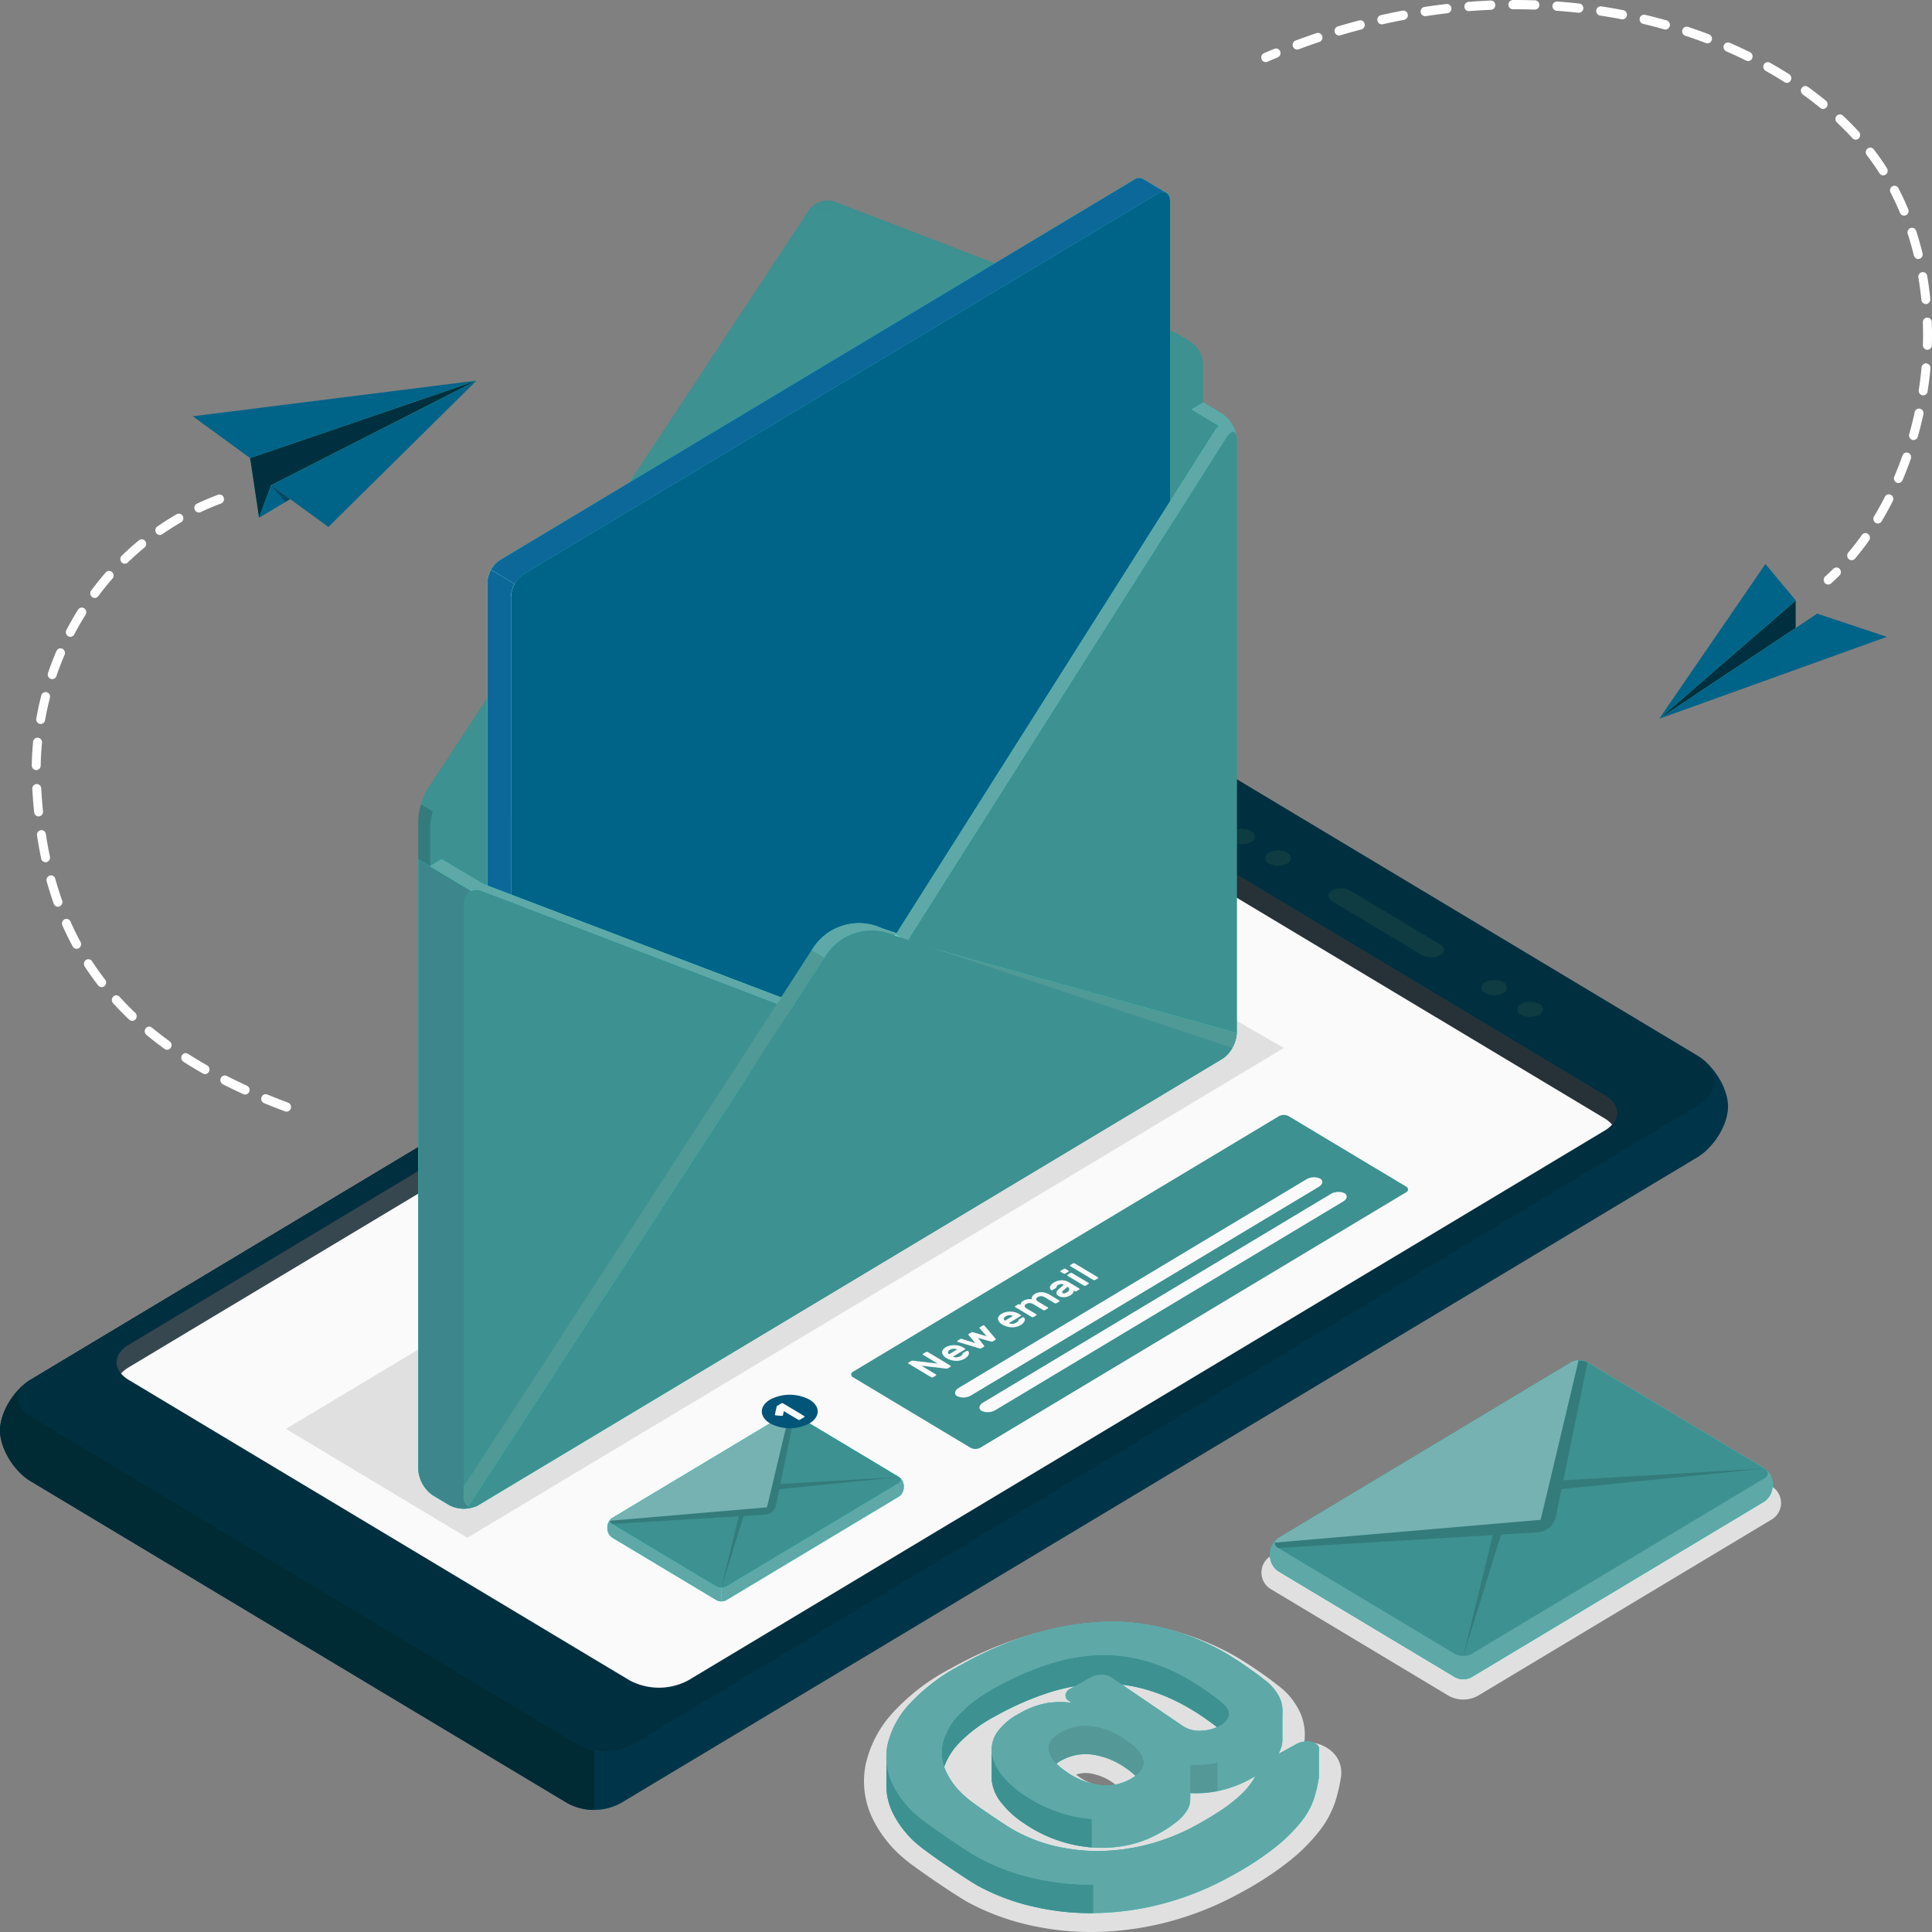 <svg id="Camada_1" data-name="Camada 1" xmlns="http://www.w3.org/2000/svg" viewBox="0 0 297 297">
  <rect x="0" y="0" width="297" height="297" fill="#808080" stroke="none"/>
  <defs>
    <style>
      .cls-1 {
        fill: #e0e0e0;
      }

      .cls-2 {
        fill: #003549;
      }

      .cls-3 {
        fill: #002b35;
      }

      .cls-4 {
        fill: #00303f;
      }

      .cls-5 {
        fill: #37474f;
      }

      .cls-6 {
        fill: #263238;
      }

      .cls-7 {
        fill: #fafafa;
      }

      .cls-8 {
        fill: #0f3c43;
      }

      .cls-9 {
        fill: #27debf;
      }

      .cls-10, .cls-21, .cls-22, .cls-25 {
        fill: #fff;
      }

      .cls-10 {
        opacity: 0.3;
      }

      .cls-11 {
        fill: #5ea8a8;
      }

      .cls-12, .cls-15, .cls-16, .cls-17, .cls-18 {
        fill: #3d9191;
      }

      .cls-13 {
        opacity: 0.15;
      }

      .cls-14 {
        fill: #005578;
      }

      .cls-15, .cls-28 {
        opacity: 0.2;
      }

      .cls-16, .cls-27 {
        opacity: 0.1;
      }

      .cls-17 {
        opacity: 0.35;
      }

      .cls-18 {
        opacity: 0.05;
      }

      .cls-19 {
        fill: #0d689a;
      }

      .cls-20 {
        fill: #006388;
      }

      .cls-21 {
        opacity: 0.7;
      }

      .cls-22 {
        opacity: 0.4;
      }

      .cls-23 {
        fill: #3d878c;
      }

      .cls-24 {
        fill: #4f9996;
      }

      .cls-26 {
        opacity: 0.25;
      }
    </style>
  </defs>
  <g>
    <path id="Shadow" class="cls-1" d="M226.947,263.258a4.5,4.5,0,0,1-2.3-.6l-27.176-16.3a2.975,2.975,0,0,1,0-5.227l45-27a4.683,4.683,0,0,1,4.594,0l27.175,16.3a2.973,2.973,0,0,1,0,5.227l-45,27A4.482,4.482,0,0,1,226.947,263.258Z" transform="translate(-2 -2)"/>
    <path id="Shadow-2" data-name="Shadow" class="cls-1" d="M169.829,299a42.349,42.349,0,0,1-10.18-1.2,36.6,36.6,0,0,1-8.988-3.448l-.067-.038c-.544-.318-1.248-.757-2.151-1.342q-1.274-.825-2.615-1.741T143.3,289.47c-.82-.582-1.45-1.051-1.917-1.428a18.9,18.9,0,0,1-5.227-6.44,13.152,13.152,0,0,1-1.1-8.251,17.219,17.219,0,0,1,4.13-7.988,32.237,32.237,0,0,1,9.059-6.916,58.356,58.356,0,0,1,12.7-5.3,45.768,45.768,0,0,1,11.521-1.7l.342,0a36.008,36.008,0,0,1,10,1.354,41.962,41.962,0,0,1,8.836,3.664q1.622.935,3.486,2.2c1.261.859,2.315,1.628,3.223,2.352a10.9,10.9,0,0,1,3.536,4.3,8.4,8.4,0,0,1,.613,4.546c.1-.006.2-.011.3-.014l.189,0a5.549,5.549,0,0,1,3.431,1.139,4.365,4.365,0,0,1,1.722,4.2,26.009,26.009,0,0,1-.838,3.643,15,15,0,0,1-2.5,4.666,27.855,27.855,0,0,1-4.554,4.556,49.752,49.752,0,0,1-7.421,4.849,48.528,48.528,0,0,1-11.549,4.622A47.158,47.158,0,0,1,170.064,299Zm-2.409-24.181q.185.139.417.3a8.1,8.1,0,0,0,3.58,1.451,5.527,5.527,0,0,0,.631.038,4.285,4.285,0,0,0,1.471-.251c-.113-.083-.237-.172-.373-.265a8.462,8.462,0,0,0-3.621-1.49,5,5,0,0,0-.627-.042A4.293,4.293,0,0,0,167.42,274.819Z" transform="translate(-2 -2)"/>
    <path class="cls-2" d="M6.72,229.709,88.9,279a8.564,8.564,0,0,0,8.575.168l165.451-99.261c2.606-1.563,4.72-5.061,4.72-7.811s-2.112-6.248-4.719-7.812l-81.876-49.117a10.115,10.115,0,0,0-9.439,0L6.72,214.087C4.113,215.65,2,219.148,2,221.9S4.113,228.146,6.72,229.709Z" transform="translate(-2 -2)"/>
    <path class="cls-3" d="M88.9,279,6.72,229.709C4.113,228.146,2,224.648,2,221.9s2.113-6.248,4.72-7.811L93.373,162.1V280.224A8.482,8.482,0,0,1,88.9,279Z" transform="translate(-2 -2)"/>
    <path class="cls-4" d="M90.855,270.217a8.924,8.924,0,0,0,8.323,0l163.77-98.244c3.521-2.112,3.521-5.568,0-7.681l-81.89-49.125a10.115,10.115,0,0,0-9.439,0L6.727,214.087c-2.6,1.557-2.6,4.105,0,5.662Z" transform="translate(-2 -2)"/>
    <path class="cls-5" d="M98.808,260.326a9.582,9.582,0,0,0,8.97,0L248.7,175.788c2.477-1.486,2.477-3.9,0-5.382L171.662,124.2a9.616,9.616,0,0,0-8.97,0L21.773,208.736c-2.467,1.48-2.467,3.9,0,5.382Z" transform="translate(-2 -2)"/>
    <path class="cls-6" d="M167.45,123.1a8.768,8.768,0,0,1,4.212,1.094L248.7,170.406c2.477,1.486,2.477,3.9,0,5.382l-15.27,9.16L167.45,141.171Z" transform="translate(-2 -2)"/>
    <path class="cls-7" d="M162.639,127.7a9.616,9.616,0,0,1,8.97,0l77.035,46.208a4.611,4.611,0,0,1,1.171.976,4.765,4.765,0,0,1-1.118.907L107.778,260.326a9.582,9.582,0,0,1-8.97,0L21.773,214.118a4.628,4.628,0,0,1-1.163-.966,4.568,4.568,0,0,1,1.11-.917Z" transform="translate(-2 -2)"/>
    <g>
      <path class="cls-8" d="M220.538,148.794l-13.652-8.19c-.815-.489-.856-1.257-.092-1.715a3.055,3.055,0,0,1,2.859.055l13.653,8.19c.814.489.855,1.256.091,1.715A3.058,3.058,0,0,1,220.538,148.794Z" transform="translate(-2 -2)"/>
      <g>
        <path class="cls-8" d="M197.094,134.751a.888.888,0,0,1,0-1.661,2.958,2.958,0,0,1,2.767,0,.888.888,0,0,1,0,1.66A2.955,2.955,0,0,1,197.094,134.751Z" transform="translate(-2 -2)"/>
        <path class="cls-8" d="M191.56,131.426a.888.888,0,0,1,0-1.66,2.958,2.958,0,0,1,2.767,0,.888.888,0,0,1,0,1.66A2.958,2.958,0,0,1,191.56,131.426Z" transform="translate(-2 -2)"/>
        <path class="cls-8" d="M235.836,157.988a.888.888,0,0,1,0-1.66,2.958,2.958,0,0,1,2.767,0,.888.888,0,0,1,0,1.66A2.952,2.952,0,0,1,235.836,157.988Z" transform="translate(-2 -2)"/>
        <path class="cls-8" d="M230.3,154.664a.888.888,0,0,1,0-1.66,2.958,2.958,0,0,1,2.767,0,.888.888,0,0,1,0,1.66A2.958,2.958,0,0,1,230.3,154.664Z" transform="translate(-2 -2)"/>
      </g>
    </g>
    <path class="cls-9" d="M95.367,236.714v.309a1.727,1.727,0,0,0,.747,1.345l16.03,9.617a1.6,1.6,0,0,0,1.495,0l26.545-15.925a1.727,1.727,0,0,0,.747-1.344v-.31a1.731,1.731,0,0,0-.747-1.345l-16.03-9.616a1.6,1.6,0,0,0-1.495,0L96.114,235.369A1.728,1.728,0,0,0,95.367,236.714Z" transform="translate(-2 -2)"/>
    <path class="cls-9" d="M95.367,236.714v.309a1.727,1.727,0,0,0,.747,1.345l16.03,9.617a1.6,1.6,0,0,0,1.495,0l26.545-15.925a1.727,1.727,0,0,0,.747-1.344v-.31a1.731,1.731,0,0,0-.747-1.345l-16.03-9.616a1.6,1.6,0,0,0-1.495,0L96.114,235.369A1.728,1.728,0,0,0,95.367,236.714Z" transform="translate(-2 -2)"/>
    <path class="cls-10" d="M140.184,229.061l-16.03-9.616a1.6,1.6,0,0,0-1.495,0l-9.767,5.859v22.867h0a1.483,1.483,0,0,0,.748-.186l26.545-15.925a1.727,1.727,0,0,0,.747-1.344v-.31A1.731,1.731,0,0,0,140.184,229.061Z" transform="translate(-2 -2)"/>
    <path class="cls-11" d="M140.184,229.061l-16.03-9.616a1.6,1.6,0,0,0-1.495,0l-9.767,5.859v22.867h0a1.483,1.483,0,0,0,.748-.186l26.545-15.925a1.727,1.727,0,0,0,.747-1.344v-.31A1.731,1.731,0,0,0,140.184,229.061Z" transform="translate(-2 -2)"/>
    <path class="cls-10" d="M112.892,225.3,96.114,235.369a1.731,1.731,0,0,0-.747,1.345v.309a1.727,1.727,0,0,0,.747,1.345l16.03,9.617a1.481,1.481,0,0,0,.747.186h0Z" transform="translate(-2 -2)"/>
    <path class="cls-11" d="M112.892,225.3,96.114,235.369a1.731,1.731,0,0,0-.747,1.345v.309a1.727,1.727,0,0,0,.747,1.345l16.03,9.617a1.481,1.481,0,0,0,.747.186h0Z" transform="translate(-2 -2)"/>
    <path class="cls-9" d="M109.578,244.343l-13.464-8.077a.48.48,0,0,1,0-.9l26.545-15.924a1.6,1.6,0,0,1,1.495,0l16.03,9.616a.48.48,0,0,1,0,.9l-4.4,2.642-1.541.924-20.6,12.358a1.6,1.6,0,0,1-1.495,0l-1.306-.783Z" transform="translate(-2 -2)"/>
    <path class="cls-12" d="M109.578,244.343l-13.464-8.077a.48.48,0,0,1,0-.9l26.545-15.924a1.6,1.6,0,0,1,1.495,0l16.03,9.616a.48.48,0,0,1,0,.9l-4.4,2.642-1.541.924-20.6,12.358a1.6,1.6,0,0,1-1.495,0l-1.306-.783Z" transform="translate(-2 -2)"/>
    <path class="cls-13" d="M121.8,230.925l18.384-1.864-18.222,1.072,2.192-10.688a1.493,1.493,0,0,0-.815-.178L119.9,233.715,95.81,235.779a.524.524,0,0,0,.3.487l19.455-1.174-2.677,10.976,3.424-11.021h0l3.323-.2a1.765,1.765,0,0,0,1.1-.476h0v0a1.887,1.887,0,0,0,.561-1Z" transform="translate(-2 -2)"/>
    <path class="cls-10" d="M101.558,235.287l18.343-1.572.657-2.731.363-1.521,2.421-10.2a1.461,1.461,0,0,0-.683.179l-13.273,7.962-13.272,7.962a.562.562,0,0,0-.3.41l3.68-.315Z" transform="translate(-2 -2)"/>
    <path class="cls-14" d="M120.371,217.164a6.483,6.483,0,0,1,6.071,0c1.676,1.006,1.676,2.636,0,3.642a6.483,6.483,0,0,1-6.071,0C118.694,219.8,118.694,218.17,120.371,217.164Z" transform="translate(-2 -2)"/>
    <path class="cls-7" d="M121.286,219.584a.216.216,0,0,1-.126-.045.09.09,0,0,1-.035-.088l.251-1.147c.007-.028.016-.061.029-.1a.191.191,0,0,1,.092-.1l.614-.368a.3.3,0,0,1,.272,0l3.251,1.95a.1.1,0,0,1,.055.082.094.094,0,0,1-.055.081l-.659.4a.289.289,0,0,1-.272,0l-2.2-1.319-.146.631a.115.115,0,0,1-.073.077.292.292,0,0,1-.144.023Z" transform="translate(-2 -2)"/>
    <path class="cls-12" d="M151.2,224.561,133.166,213.74a.477.477,0,0,1,0-.892l65.451-39.266a1.59,1.59,0,0,1,1.487,0L218.143,184.4a.477.477,0,0,1,0,.892l-65.454,39.266A1.59,1.59,0,0,1,151.2,224.561Z" transform="translate(-2 -2)"/>
    <g>
      <path class="cls-7" d="M147.736,212.334a.36.36,0,0,1-.19.055c-.063,0-.112,0-.144,0l-3.75-.439,2.219,1.331a.1.1,0,0,1,.059.087.1.1,0,0,1-.059.087l-.436.262a.29.29,0,0,1-.146.037.274.274,0,0,1-.145-.037l-3.481-2.088a.1.1,0,0,1-.06-.087.1.1,0,0,1,.06-.087l.377-.226a.358.358,0,0,1,.188-.055c.065,0,.114,0,.146,0l3.751.44-2.221-1.332a.094.094,0,0,1,0-.175l.437-.262a.283.283,0,0,1,.145-.035.287.287,0,0,1,.146.035l3.48,2.089a.1.1,0,0,1,.06.087.1.1,0,0,1-.06.087Z" transform="translate(-2 -2)"/>
      <path class="cls-7" d="M147.509,210.79a1.841,1.841,0,0,1-.477-.4.828.828,0,0,1-.2-.437.671.671,0,0,1,.108-.436,1.241,1.241,0,0,1,.433-.4,2.287,2.287,0,0,1,.657-.262,2.926,2.926,0,0,1,1.417.03,2.406,2.406,0,0,1,.62.259l.243.145a.1.1,0,0,1,.06.087.1.1,0,0,1-.06.088l-1.8,1.079a.8.8,0,0,0,.27.1,1.088,1.088,0,0,0,.3.013,1.332,1.332,0,0,0,.3-.061,1.349,1.349,0,0,0,.263-.12.985.985,0,0,0,.246-.189.373.373,0,0,0,.088-.16.322.322,0,0,1,.038-.093.259.259,0,0,1,.087-.072l.431-.258a.282.282,0,0,1,.148-.037.228.228,0,0,1,.142.037.31.31,0,0,1,.111.166.484.484,0,0,1,0,.28.99.99,0,0,1-.192.347,1.66,1.66,0,0,1-.45.367,2.3,2.3,0,0,1-.651.265,2.647,2.647,0,0,1-.717.071,2.86,2.86,0,0,1-.725-.118A2.912,2.912,0,0,1,147.509,210.79Zm.512-1.278a.721.721,0,0,0-.221.188.332.332,0,0,0-.067.182.286.286,0,0,0,.046.167.514.514,0,0,0,.117.132l1.218-.73a1.513,1.513,0,0,0-.209-.077.963.963,0,0,0-.259-.039,1.116,1.116,0,0,0-.3.035A1.221,1.221,0,0,0,148.021,209.512Z" transform="translate(-2 -2)"/>
      <path class="cls-7" d="M153.667,207.418l-1.054-1.215a.243.243,0,0,1-.041-.08c-.01-.029.011-.059.061-.089l.409-.245a.314.314,0,0,1,.292,0,.093.093,0,0,1,.031.026l1.672,1.978a.193.193,0,0,1,.043.084c.006.03-.015.06-.065.091l-.41.245a.239.239,0,0,1-.148.038,1.427,1.427,0,0,1-.143-.025l-1.96-.55.915,1.177a.355.355,0,0,1,.041.086c.009.028-.012.058-.062.088l-.41.246a.246.246,0,0,1-.15.039.751.751,0,0,1-.141-.026l-3.3-1a.171.171,0,0,1-.042-.019.1.1,0,0,1-.059-.088.1.1,0,0,1,.058-.087l.41-.246a.237.237,0,0,1,.148-.037.928.928,0,0,1,.133.025l2.025.633-1.023-1.234a.117.117,0,0,1-.035-.083.1.1,0,0,1,.055-.086l.41-.245a.275.275,0,0,1,.144-.035.467.467,0,0,1,.137.022Z" transform="translate(-2 -2)"/>
      <path class="cls-7" d="M156.1,205.634a1.816,1.816,0,0,1-.476-.4.838.838,0,0,1-.2-.437.678.678,0,0,1,.108-.436,1.246,1.246,0,0,1,.434-.4,2.276,2.276,0,0,1,.657-.262,2.926,2.926,0,0,1,1.417.03,2.421,2.421,0,0,1,.62.259l.243.145a.094.094,0,0,1,0,.175l-1.8,1.079a.773.773,0,0,0,.269.1,1.09,1.09,0,0,0,.3.013,1.267,1.267,0,0,0,.3-.061,1.331,1.331,0,0,0,.264-.12.976.976,0,0,0,.245-.189.377.377,0,0,0,.089-.16.217.217,0,0,1,.124-.164l.432-.259a.283.283,0,0,1,.147-.037.245.245,0,0,1,.144.037.324.324,0,0,1,.11.167.49.49,0,0,1,0,.279,1,1,0,0,1-.191.348,1.678,1.678,0,0,1-.45.366,2.3,2.3,0,0,1-.652.265,2.608,2.608,0,0,1-.717.071,2.86,2.86,0,0,1-.725-.118A2.949,2.949,0,0,1,156.1,205.634Zm.513-1.277a.683.683,0,0,0-.221.188.34.34,0,0,0-.068.182.285.285,0,0,0,.047.166.5.5,0,0,0,.117.133l1.218-.731a1.482,1.482,0,0,0-.21-.077.955.955,0,0,0-.258-.039,1.166,1.166,0,0,0-.3.035A1.19,1.19,0,0,0,156.616,204.357Z" transform="translate(-2 -2)"/>
      <path class="cls-7" d="M158.906,202.6a.471.471,0,0,1,.073-.332.858.858,0,0,1,.3-.279,1.875,1.875,0,0,1,.682-.257,2.222,2.222,0,0,1,.671,0,.453.453,0,0,1-.022-.219.674.674,0,0,1,.073-.219.858.858,0,0,1,.15-.2,1.151,1.151,0,0,1,.214-.163,1.919,1.919,0,0,1,.614-.246,2.114,2.114,0,0,1,1.185.1,3.367,3.367,0,0,1,.534.257l1.449.87a.1.1,0,0,1,.06.088.1.1,0,0,1-.06.087l-.409.246a.32.32,0,0,1-.291,0l-1.422-.854a1.333,1.333,0,0,0-.653-.223,1.011,1.011,0,0,0-.539.149.4.4,0,0,0-.228.306q-.013.175.325.392l1.45.869a.1.1,0,0,1,.059.088.1.1,0,0,1-.059.087l-.41.246a.31.31,0,0,1-.29,0l-1.423-.853a1.343,1.343,0,0,0-.652-.224,1.011,1.011,0,0,0-.539.149.4.4,0,0,0-.229.315c0,.122.111.255.353.4l1.423.854a.094.094,0,0,1,0,.175l-.41.245a.274.274,0,0,1-.145.036.277.277,0,0,1-.146-.036l-2.51-1.506a.094.094,0,0,1,0-.175l.409-.246a.322.322,0,0,1,.292,0Z" transform="translate(-2 -2)"/>
      <path class="cls-7" d="M163.577,200.3a.531.531,0,0,1-.142-.2.471.471,0,0,1-.022-.278.764.764,0,0,1,.164-.322,1.525,1.525,0,0,1,.41-.333,2.51,2.51,0,0,1,.567-.254,2.353,2.353,0,0,1,.594-.1,2.081,2.081,0,0,1,.6.065,2.128,2.128,0,0,1,.572.24l1.586.95a.106.106,0,0,1,.058.088.1.1,0,0,1-.058.087l-.41.246a.28.28,0,0,1-.146.036.265.265,0,0,1-.145-.037l-.178-.106a.486.486,0,0,1-.059.356,1.132,1.132,0,0,1-.431.391,2.149,2.149,0,0,1-.478.212,1.918,1.918,0,0,1-.482.079,1.786,1.786,0,0,1-.458-.045,1.425,1.425,0,0,1-.4-.162c-.248-.149-.353-.318-.318-.508a1.113,1.113,0,0,1,.421-.594l.727-.618a.693.693,0,0,0-.458-.1,1.172,1.172,0,0,0-.452.162.461.461,0,0,0-.173.149.353.353,0,0,0-.043.148.177.177,0,0,1-.03.089.227.227,0,0,1-.072.063l-.5.3a.25.25,0,0,1-.123.036A.149.149,0,0,1,163.577,200.3Zm2.42.373a1.029,1.029,0,0,0,.275-.227.434.434,0,0,0,.1-.226.314.314,0,0,0-.048-.2.509.509,0,0,0-.173-.161l-.054-.033-.6.517a.588.588,0,0,0-.208.258c-.016.067.017.126.1.176a.383.383,0,0,0,.283.031A1.137,1.137,0,0,0,166,200.669Z" transform="translate(-2 -2)"/>
      <path class="cls-7" d="M165.523,197.074a.271.271,0,0,1,.145-.036.28.28,0,0,1,.146.036l.419.252a.1.1,0,0,1,.06.087.1.1,0,0,1-.059.087l-.463.278a.314.314,0,0,1-.292,0l-.42-.252a.1.1,0,0,1-.059-.087.1.1,0,0,1,.059-.087Zm3.8,2.136a.106.106,0,0,1,.06.088.1.1,0,0,1-.06.087l-.409.245a.289.289,0,0,1-.145.037.275.275,0,0,1-.146-.037l-2.511-1.5a.1.1,0,0,1-.059-.088.1.1,0,0,1,.058-.087l.41-.246a.31.31,0,0,1,.292,0Z" transform="translate(-2 -2)"/>
      <path class="cls-7" d="M170.765,198.344a.1.1,0,0,1,.06.088.1.1,0,0,1-.06.087l-.409.245a.276.276,0,0,1-.145.036.266.266,0,0,1-.146-.036l-3.535-2.12a.094.094,0,0,1,0-.175l.41-.245a.271.271,0,0,1,.145-.036.277.277,0,0,1,.146.036Z" transform="translate(-2 -2)"/>
    </g>
    <path class="cls-7" d="M149.39,215.35l53.4-32.036a2.323,2.323,0,0,1,2.148-.138c.53.317.426.894-.231,1.288L151.3,216.5a2.317,2.317,0,0,1-2.145.137C148.629,216.322,148.733,215.744,149.39,215.35Z" transform="translate(-2 -2)"/>
    <path class="cls-7" d="M153.14,217.6l53.4-32.035a2.327,2.327,0,0,1,2.148-.139c.529.318.426.895-.231,1.289l-53.408,32.04a2.314,2.314,0,0,1-2.145.136C152.378,218.571,152.483,217.993,153.14,217.6Z" transform="translate(-2 -2)"/>
    <polygon id="Shadow-3" data-name="Shadow" class="cls-1" points="71.848 236.393 43.957 219.66 168.901 144.706 197.362 161.097 71.848 236.393"/>
    <g id="Back">
      <g>
        <path class="cls-12" d="M66.3,134.075l118.83-71.286,4.755,2.852a5.2,5.2,0,0,1,2.235,4.023v91.082a5.2,5.2,0,0,1-2.235,4.023L75.53,233.373a4.791,4.791,0,0,1-4.471,0l-2.519-1.511a5.2,5.2,0,0,1-2.235-4.023Z" transform="translate(-2 -2)"/>
        <path class="cls-15" d="M66.3,134.075l118.83-71.286,4.755,2.852a5.2,5.2,0,0,1,2.235,4.023v91.082a5.2,5.2,0,0,1-2.235,4.023L75.53,233.373a4.791,4.791,0,0,1-4.471,0l-2.519-1.511a5.2,5.2,0,0,1-2.235-4.023Z" transform="translate(-2 -2)"/>
        <path class="cls-12" d="M184.478,54.782l.486-.275-1.846-1.115v0a3.16,3.16,0,0,0-.491-.244l-52.3-20.135a3.524,3.524,0,0,0-4.017,1.327l-58.5,88.768a10.808,10.808,0,0,0-1.51,5.068v5.9l1.813,1.094L185.134,62.789v-5.9A4.091,4.091,0,0,0,184.478,54.782Z" transform="translate(-2 -2)"/>
        <path class="cls-16" d="M128.737,34.772a3.008,3.008,0,0,0-.606.666L69.625,124.2a9.684,9.684,0,0,0-1.087,2.537l-1.817-1.093a12.629,12.629,0,0,1,.472-1.342c.009-.018.009-.028.018-.037.08-.185.16-.361.249-.537.018-.027.027-.055.045-.083a4.875,4.875,0,0,1,.312-.537l58.5-88.765a2.878,2.878,0,0,1,.294-.37c.1-.1.2-.2.312-.3Z" transform="translate(-2 -2)"/>
        <path class="cls-17" d="M184.943,54.5a2.766,2.766,0,0,0-.5-.249L132.14,34.1a3.483,3.483,0,0,0-3.4.667l-1.818-1.092a3.52,3.52,0,0,1,3.412-.667l52.3,20.134a2.729,2.729,0,0,1,.49.25Z" transform="translate(-2 -2)"/>
        <g>
          <path class="cls-12" d="M67.5,123.645a6.189,6.189,0,0,1,.312-.535C67.707,123.273,67.6,123.453,67.5,123.645Z" transform="translate(-2 -2)"/>
          <path class="cls-12" d="M126.608,33.976a3.816,3.816,0,0,1,.314-.3A3.14,3.14,0,0,0,126.608,33.976Z" transform="translate(-2 -2)"/>
          <path class="cls-12" d="M66.718,125.65a11.935,11.935,0,0,1,.475-1.347A11.866,11.866,0,0,0,66.718,125.65Z" transform="translate(-2 -2)"/>
          <path class="cls-12" d="M67.208,124.265c.08-.186.165-.362.251-.532C67.373,123.9,67.288,124.079,67.208,124.265Z" transform="translate(-2 -2)"/>
          <path class="cls-15" d="M67.193,124.3l.015-.038Z" transform="translate(-2 -2)"/>
          <polygon class="cls-15" points="64.718 123.65 64.718 123.65 64.718 123.65 64.718 123.65"/>
          <polygon class="cls-15" points="124.922 31.68 124.922 31.68 124.922 31.68 124.922 31.68"/>
          <path class="cls-15" d="M67.459,123.733c.015-.028.028-.06.043-.088C67.487,123.673,67.474,123.705,67.459,123.733Z" transform="translate(-2 -2)"/>
          <path class="cls-15" d="M126.314,34.342a3.059,3.059,0,0,1,.294-.366A2.677,2.677,0,0,0,126.314,34.342Z" transform="translate(-2 -2)"/>
        </g>
        <path class="cls-12" d="M128.127,35.436l-58.5,88.769a10.8,10.8,0,0,0-1.51,5.068v5.9L186.948,63.877v-5.89a4.28,4.28,0,0,0-2.506-3.742l-52.3-20.136A3.526,3.526,0,0,0,128.127,35.436Z" transform="translate(-2 -2)"/>
        <path class="cls-18" d="M186.947,57.987a4.077,4.077,0,0,0-.635-2.075L68.538,126.74l-.011.019a9.617,9.617,0,0,0-.41,2.514v5.9L186.948,63.877Z" transform="translate(-2 -2)"/>
      </g>
    </g>
    <path class="cls-9" d="M181.871,32.966a1.435,1.435,0,0,0-.557-1.293c-.35-.214-3.278-1.966-3.627-2.175a1.313,1.313,0,0,0-1.363.14L78.855,88.107a4.469,4.469,0,0,0-1.929,3.472V212.866a1.427,1.427,0,0,0,.564,1.3l3.62,2.172a1.313,1.313,0,0,0,1.364-.141l97.468-58.469a4.464,4.464,0,0,0,1.929-3.471Z" transform="translate(-2 -2)"/>
    <path class="cls-19" d="M181.871,32.966a1.435,1.435,0,0,0-.557-1.293c-.35-.214-3.278-1.966-3.627-2.175a1.313,1.313,0,0,0-1.363.14L78.855,88.107a4.469,4.469,0,0,0-1.929,3.472V212.866a1.427,1.427,0,0,0,.564,1.3l3.62,2.172a1.313,1.313,0,0,0,1.364-.141l97.468-58.469a4.464,4.464,0,0,0,1.929-3.471Z" transform="translate(-2 -2)"/>
    <path class="cls-9" d="M82.475,216.194l97.468-58.469a4.464,4.464,0,0,0,1.929-3.471V32.966c0-1.278-.863-1.8-1.928-1.157L82.474,90.278a4.467,4.467,0,0,0-1.929,3.472V215.037C80.546,216.315,81.409,216.833,82.475,216.194Z" transform="translate(-2 -2)"/>
    <path class="cls-20" d="M82.475,216.194l97.468-58.469a4.464,4.464,0,0,0,1.929-3.471V32.966c0-1.278-.863-1.8-1.928-1.157L82.474,90.278a4.467,4.467,0,0,0-1.929,3.472V215.037C80.546,216.315,81.409,216.833,82.475,216.194Z" transform="translate(-2 -2)"/>
    <path class="cls-9" d="M80.542,215.036A1.544,1.544,0,0,0,81,216.258c-.651-.38-3.181-1.907-3.5-2.092a1.417,1.417,0,0,1-.57-1.3V91.576A4.137,4.137,0,0,1,77.5,89.6l3.617,2.166a4.174,4.174,0,0,0-.57,1.981Z" transform="translate(-2 -2)"/>
    <path class="cls-21" d="M80.542,215.036A1.544,1.544,0,0,0,81,216.258c-.651-.38-3.181-1.907-3.5-2.092a1.417,1.417,0,0,1-.57-1.3V91.576A4.137,4.137,0,0,1,77.5,89.6l3.617,2.166a4.174,4.174,0,0,0-.57,1.981Z" transform="translate(-2 -2)"/>
    <path class="cls-19" d="M80.542,215.036A1.544,1.544,0,0,0,81,216.258c-.651-.38-3.181-1.907-3.5-2.092a1.417,1.417,0,0,1-.57-1.3V91.576A4.137,4.137,0,0,1,77.5,89.6l3.617,2.166a4.174,4.174,0,0,0-.57,1.981Z" transform="translate(-2 -2)"/>
    <path class="cls-9" d="M189.109,161.96a1.15,1.15,0,0,1-.124.185L139.466,145.83a8.36,8.36,0,0,0-10.7,3.422L75.828,231.007l-1.958,1.175-.018.009a1.549,1.549,0,0,1-1.515.176L126.781,148.1a8.384,8.384,0,0,1,10.71-3.432Z" transform="translate(-2 -2)"/>
    <path class="cls-22" d="M123.89,157.277l.125-.111L75.826,231.01l-1.96,1.176-.018.009a1.564,1.564,0,0,1-1.514.176l49.649-76.279Z" transform="translate(-2 -2)"/>
    <path class="cls-11" d="M189.113,161.963a1.159,1.159,0,0,1-.125.185l-49.525-16.322a8.359,8.359,0,0,0-10.7,3.426l-1.96-1.185a8.378,8.378,0,0,1,10.691-3.407Z" transform="translate(-2 -2)"/>
    <path class="cls-9" d="M192.083,69.082h-.009c-.107-.666-.446-.851-.882-.537a2.606,2.606,0,0,0-.57.611l-.25.361L141.506,146.71l-7.3,10.562a4.082,4.082,0,0,1-4.018,1.565l-6.3-1.556L75.811,138.889a2.358,2.358,0,0,0-.98-.037,1.753,1.753,0,0,0-.365.12l1.812-1.088,46.1,17.554,6.07,2.251a4.061,4.061,0,0,0,4.018-1.565l7.3-10.553,49.106-77.553a2,2,0,0,1,.553-.528l-4.25-2.546,1.782-1.064,2.94,1.759A5.313,5.313,0,0,1,192.083,69.082Z" transform="translate(-2 -2)"/>
    <path class="cls-22" d="M141.5,146.706l-7.3,10.562a4.082,4.082,0,0,1-4.018,1.565l-6.3-1.556.125-.111.3-.5,4.124,1.019a4.059,4.059,0,0,0,4.018-1.565l7.226-10.442Z" transform="translate(-2 -2)"/>
    <path class="cls-11" d="M189.888,65.635l-2.94-1.759-1.782,1.064,4.25,2.546.01.008-.007,0a1.983,1.983,0,0,0-.553.528l-49.109,77.549-.071.1v.009l1.817,1.028,48.866-77.193.249-.361a2.628,2.628,0,0,1,.571-.611c.436-.314.775-.129.882.537h.008A5.308,5.308,0,0,0,189.888,65.635Z" transform="translate(-2 -2)"/>
    <path class="cls-9" d="M76.788,140.367,66.3,134.075v93.764a5.2,5.2,0,0,0,2.235,4.023l2.519,1.511a4.791,4.791,0,0,0,4.471,0l1.258-.755Z" transform="translate(-2 -2)"/>
    <path class="cls-23" d="M76.788,140.367,66.3,134.075v93.764a5.2,5.2,0,0,0,2.235,4.023l2.519,1.511a4.791,4.791,0,0,0,4.471,0l1.258-.755Z" transform="translate(-2 -2)"/>
    <path class="cls-12" d="M192.127,69.665v91.08a4.866,4.866,0,0,1-.7,2.351,5.013,5.013,0,0,1-1.309,1.527l-.089.047a1.525,1.525,0,0,1-.143.1L75.535,233.366l-.018.009a1.541,1.541,0,0,1-1.523.185,1.414,1.414,0,0,1-.668-1.111,3.019,3.019,0,0,1-.027-.416V140.944a1.963,1.963,0,0,1,2.512-2.055l48.082,18.392,6.3,1.556a4.082,4.082,0,0,0,4.018-1.565l7.3-10.562,48.866-77.193.25-.361C191.45,67.962,192.127,68.184,192.127,69.665Z" transform="translate(-2 -2)"/>
    <path class="cls-9" d="M189.89,164.772a1.38,1.38,0,0,0,.146-.1l.086-.054a5.3,5.3,0,0,0,2-3.832l-50.614-14.077,33.9,26.751Z" transform="translate(-2 -2)"/>
    <path class="cls-24" d="M189.89,164.772a1.38,1.38,0,0,0,.146-.1l.086-.054a5.3,5.3,0,0,0,2-3.832l-50.614-14.077,33.9,26.751Z" transform="translate(-2 -2)"/>
    <path class="cls-9" d="M73.3,232.029a1.622,1.622,0,0,0,.7,1.528,1.541,1.541,0,0,0,1.523-.178l.017-.009,39.372-23.618,8.991-52.473L73.3,230.515Z" transform="translate(-2 -2)"/>
    <path class="cls-24" d="M128.745,149.242,73.991,233.556a1.622,1.622,0,0,1-.695-1.527l0-1.514,53.486-82.421c0-.009.009-.018.018-.027Z" transform="translate(-2 -2)"/>
    <path class="cls-12" d="M191.43,163.1a4.91,4.91,0,0,1-1.308,1.519l-.086.054-114.5,68.7-.017.009a1.541,1.541,0,0,1-1.523.178l54.76-84.329A8.432,8.432,0,0,1,139.52,145.8Z" transform="translate(-2 -2)"/>
    <path class="cls-13" d="M66.721,125.647l1.817,1.093a9.568,9.568,0,0,0-.418,2.536v5.888L66.3,134.071v-5.9A9.575,9.575,0,0,1,66.721,125.647Z" transform="translate(-2 -2)"/>
    <polygon class="cls-9" points="74.278 135.884 72.466 136.972 70.631 135.871 66.114 133.168 67.869 132.085 74.278 135.884"/>
    <path class="cls-11" d="M76.359,137.919l-6.49-3.834-1.755,1.083,4.517,2.7,1.835,1.1.019-.011a1.745,1.745,0,0,1,.343-.113,2.358,2.358,0,0,1,.98.037l3.654,1.4,41.972,16.055.656-1.012Z" transform="translate(-2 -2)"/>
    <polygon class="cls-20" points="255.061 110.497 279.352 94.333 290.053 97.902 255.061 110.497"/>
    <polygon class="cls-20" points="255.061 110.497 276.056 92.304 271.39 86.707 255.061 110.497"/>
    <polygon class="cls-9" points="276.056 92.304 276.056 96.526 255.061 110.497 276.056 92.304"/>
    <polygon class="cls-4" points="276.056 92.304 276.056 96.526 255.061 110.497 276.056 92.304"/>
    <g>
      <path class="cls-25" d="M283.037,91.861a.674.674,0,0,1-.519-.246.734.734,0,0,1,.07-1.007q.635-.572,1.245-1.176a.668.668,0,0,1,.971.024.733.733,0,0,1-.022,1.008q-.636.63-1.295,1.224A.673.673,0,0,1,283.037,91.861Z" transform="translate(-2 -2)"/>
      <path class="cls-25" d="M286.651,88.12a.675.675,0,0,1-.453-.177.733.733,0,0,1-.063-1.007c.719-.852,1.42-1.758,2.085-2.694a.67.67,0,0,1,.96-.15.733.733,0,0,1,.145,1c-.688.967-1.414,1.905-2.158,2.787A.673.673,0,0,1,286.651,88.12Zm4.025-5.649a.666.666,0,0,1-.364-.109.73.73,0,0,1-.218-.983c.58-.963,1.139-1.974,1.663-3.005a.674.674,0,0,1,.928-.3.728.728,0,0,1,.287.964c-.54,1.062-1.116,2.1-1.714,3.095A.679.679,0,0,1,290.676,82.471Zm3.161-6.217a.67.67,0,0,1-.277-.061.726.726,0,0,1-.35-.941c.446-1.048.865-2.131,1.248-3.221a.68.68,0,0,1,.88-.425.721.721,0,0,1,.41.914c-.393,1.119-.824,2.232-1.282,3.309A.688.688,0,0,1,293.837,76.254Zm2.322-6.609a.646.646,0,0,1-.193-.029.717.717,0,0,1-.466-.885c.311-1.1.592-2.235.837-3.364a.685.685,0,0,1,.821-.539.714.714,0,0,1,.519.852c-.251,1.159-.54,2.32-.859,3.452A.692.692,0,0,1,296.159,69.645Zm1.488-6.864a.668.668,0,0,1-.109-.009.711.711,0,0,1-.57-.817c.175-1.137.317-2.3.423-3.448a.691.691,0,0,1,.749-.642.706.706,0,0,1,.618.778c-.109,1.181-.255,2.371-.434,3.536A.7.7,0,0,1,297.647,62.781Zm.642-7.006h-.022a.7.7,0,0,1-.665-.736q.026-.823.025-1.648,0-.914-.031-1.825a.7.7,0,0,1,.662-.737.678.678,0,0,1,.71.687q.033.938.032,1.875,0,.846-.025,1.693A.7.7,0,0,1,298.289,55.775Zm-.24-7.032a.7.7,0,0,1-.682-.64c-.115-1.155-.269-2.31-.459-3.436a.713.713,0,0,1,.558-.827.688.688,0,0,1,.8.58c.195,1.159.354,2.349.472,3.537a.707.707,0,0,1-.613.783C298.1,48.742,298.073,48.743,298.049,48.743Zm-1.173-6.93a.694.694,0,0,1-.665-.539c-.273-1.123-.59-2.241-.941-3.324a.72.72,0,0,1,.432-.9.679.679,0,0,1,.869.448c.363,1.117.69,2.272.972,3.43a.717.717,0,0,1-.5.867A.654.654,0,0,1,296.876,41.813Zm-2.168-6.664a.686.686,0,0,1-.63-.431c-.441-1.062-.928-2.11-1.448-3.113a.73.73,0,0,1,.28-.967.675.675,0,0,1,.93.291c.538,1.039,1.042,2.124,1.5,3.224a.725.725,0,0,1-.358.938A.677.677,0,0,1,294.708,35.149Zm-3.208-6.19a.678.678,0,0,1-.573-.321c-.61-.961-1.267-1.9-1.955-2.791a.733.733,0,0,1,.107-1,.67.67,0,0,1,.965.111c.714.925,1.4,1.9,2.029,2.9a.73.73,0,0,1-.2.988A.661.661,0,0,1,291.5,28.959Zm-4.225-5.49a.673.673,0,0,1-.5-.221c-.752-.819-1.557-1.633-2.392-2.417a.734.734,0,0,1-.049-1.008.67.67,0,0,1,.97-.051c.861.808,1.689,1.646,2.465,2.491a.735.735,0,0,1-.023,1.009A.677.677,0,0,1,287.275,23.469Zm-5.019-4.724a.666.666,0,0,1-.424-.153c-.859-.7-1.765-1.4-2.691-2.066a.73.73,0,0,1-.174-.992.671.671,0,0,1,.956-.181c.949.684,1.877,1.4,2.759,2.118a.732.732,0,0,1,.114,1A.675.675,0,0,1,282.256,18.745Zm-5.565-4.011a.664.664,0,0,1-.357-.105c-.938-.595-1.915-1.178-2.906-1.734a.727.727,0,0,1-.279-.966.672.672,0,0,1,.93-.289c1.013.567,2.013,1.163,2.971,1.771a.73.73,0,0,1,.228.981A.679.679,0,0,1,276.691,14.734Zm-5.96-3.346a.651.651,0,0,1-.294-.07c-1-.5-2.034-.974-3.063-1.421a.725.725,0,0,1-.369-.934.678.678,0,0,1,.9-.383c1.049.456,2.1.944,3.123,1.451a.725.725,0,0,1,.325.95A.685.685,0,0,1,270.731,11.388ZM201.4,9.615a.688.688,0,0,1-.646-.473.721.721,0,0,1,.415-.912c1.075-.4,2.161-.783,3.228-1.14a.681.681,0,0,1,.864.461.719.719,0,0,1-.443.9c-1.053.352-2.126.73-3.186,1.125A.676.676,0,0,1,201.4,9.615Zm63.088-.949a.655.655,0,0,1-.236-.043c-1.032-.393-2.1-.772-3.179-1.127a.72.72,0,0,1-.447-.9.682.682,0,0,1,.863-.464c1.1.361,2.184.748,3.235,1.147a.722.722,0,0,1,.409.915A.689.689,0,0,1,264.485,8.666ZM207.846,7.46a.692.692,0,0,1-.66-.517.717.717,0,0,1,.47-.882c1.08-.322,2.188-.632,3.294-.921a.685.685,0,0,1,.834.517.716.716,0,0,1-.5.866c-1.091.285-2.184.591-3.249.909A.668.668,0,0,1,207.846,7.46Zm50.182-.923a.632.632,0,0,1-.181-.025c-1.058-.3-2.155-.582-3.261-.844a.715.715,0,0,1-.516-.855.681.681,0,0,1,.822-.536c1.123.266,2.239.555,3.315.858a.717.717,0,0,1,.483.875A.693.693,0,0,1,258.028,6.537Zm-43.61-.794a.694.694,0,0,1-.671-.563.715.715,0,0,1,.526-.848c1.111-.249,2.235-.481,3.342-.69a.687.687,0,0,1,.8.574.713.713,0,0,1-.553.83c-1.093.206-2.2.435-3.3.681A.657.657,0,0,1,214.418,5.743Zm37-.767a.68.68,0,0,1-.126-.012c-1.081-.209-2.2-.4-3.317-.571a.71.71,0,0,1-.58-.809.686.686,0,0,1,.779-.6c1.137.173,2.271.368,3.369.58a.712.712,0,0,1,.55.832A.7.7,0,0,1,251.422,4.976Zm-30.345-.487a.7.7,0,0,1-.678-.611.708.708,0,0,1,.58-.808c1.127-.172,2.264-.324,3.381-.453a.7.7,0,0,1,.758.63.708.708,0,0,1-.607.788c-1.1.128-2.222.277-3.334.446A.562.562,0,0,1,221.077,4.489Zm23.641-.528a.627.627,0,0,1-.074,0c-1.094-.121-2.221-.223-3.349-.305a.714.714,0,0,1,.095-1.424c1.146.083,2.29.188,3.4.311a.707.707,0,0,1,.61.785A.7.7,0,0,1,244.718,3.961Zm-16.912-.249a.7.7,0,0,1-.684-.66.705.705,0,0,1,.633-.765c1.136-.089,2.281-.159,3.4-.206a.68.68,0,0,1,.714.683.7.7,0,0,1-.658.742c-1.106.047-2.235.116-3.356.2Zm10.153-.236h-.022c-.982-.032-1.97-.048-2.937-.048h-.428a.714.714,0,0,1,0-1.427H235c.981,0,1.984.017,2.979.05a.714.714,0,0,1-.02,1.426Z" transform="translate(-2 -2)"/>
      <path class="cls-25" d="M196.572,11.545a.686.686,0,0,1-.635-.441.724.724,0,0,1,.374-.932q.8-.342,1.6-.672a.681.681,0,0,1,.891.4.724.724,0,0,1-.387.926c-.527.215-1.056.437-1.583.663A.678.678,0,0,1,196.572,11.545Z" transform="translate(-2 -2)"/>
    </g>
    <polygon class="cls-20" points="41.681 74.592 73.256 58.51 50.484 81.01 41.681 74.592"/>
    <polygon class="cls-20" points="73.256 58.51 38.441 70.411 29.638 63.993 73.256 58.51"/>
    <polygon class="cls-9" points="38.441 70.411 39.816 79.598 41.681 74.592 73.256 58.51 38.441 70.411"/>
    <polygon class="cls-4" points="38.441 70.411 39.816 79.598 41.681 74.592 73.256 58.51 38.441 70.411"/>
    <polygon class="cls-20" points="39.816 79.598 44.615 76.731 41.681 74.592 39.816 79.598"/>
    <polygon class="cls-26" points="41.681 74.592 44.615 76.731 43.85 77.188 41.681 74.592"/>
    <path class="cls-25" d="M46.053,172.889a.678.678,0,0,1-.232-.042c-1.114-.416-2.2-.842-3.231-1.266a.723.723,0,0,1-.386-.926.68.68,0,0,1,.891-.4c1.018.419,2.091.839,3.19,1.25a.721.721,0,0,1,.415.912A.69.69,0,0,1,46.053,172.889Zm-6.377-2.631a.661.661,0,0,1-.275-.061c-1.069-.488-2.125-1-3.138-1.513a.727.727,0,0,1-.315-.954.677.677,0,0,1,.919-.328c1,.508,2.035,1.009,3.086,1.489a.723.723,0,0,1,.352.94A.685.685,0,0,1,39.676,170.258Zm-6.157-3.142a.661.661,0,0,1-.329-.088c-1.021-.581-2.03-1.19-3-1.808a.731.731,0,0,1-.225-.982.673.673,0,0,1,.945-.234c.947.607,1.935,1.2,2.936,1.773a.728.728,0,0,1,.272.968A.683.683,0,0,1,33.519,167.116Zm-5.834-3.745a.672.672,0,0,1-.392-.128c-.959-.7-1.9-1.421-2.785-2.155a.732.732,0,0,1-.11-1,.668.668,0,0,1,.965-.114c.866.715,1.78,1.422,2.716,2.1a.732.732,0,0,1,.17.994A.679.679,0,0,1,27.685,163.371Zm-5.36-4.438a.668.668,0,0,1-.463-.187c-.862-.819-1.7-1.671-2.481-2.535a.735.735,0,0,1,.028-1.009.669.669,0,0,1,.971.029c.761.839,1.572,1.667,2.408,2.462a.734.734,0,0,1,.044,1.008A.674.674,0,0,1,22.325,158.933Zm-4.7-5.183a.671.671,0,0,1-.535-.266c-.727-.936-1.425-1.916-2.074-2.911a.729.729,0,0,1,.183-.99.67.67,0,0,1,.954.189c.628.963,1.3,1.911,2.006,2.818a.731.731,0,0,1-.1,1A.664.664,0,0,1,17.628,153.75Zm-3.846-5.893a.683.683,0,0,1-.6-.363c-.564-1.041-1.1-2.125-1.586-3.226a.725.725,0,0,1,.337-.946.677.677,0,0,1,.911.35c.472,1.065.988,2.115,1.535,3.121a.729.729,0,0,1-.261.972A.671.671,0,0,1,13.782,147.857Zm-2.873-6.466a.689.689,0,0,1-.643-.466c-.4-1.111-.761-2.267-1.086-3.437a.718.718,0,0,1,.47-.883.685.685,0,0,1,.85.488c.316,1.136.67,2.258,1.053,3.337a.72.72,0,0,1-.405.916A.649.649,0,0,1,10.909,141.391ZM9,134.548a.694.694,0,0,1-.67-.561c-.241-1.151-.455-2.344-.638-3.548a.711.711,0,0,1,.572-.816.692.692,0,0,1,.785.594c.178,1.177.387,2.343.623,3.466a.714.714,0,0,1-.525.849A.669.669,0,0,1,9,134.548Zm-1.072-7.043a.7.7,0,0,1-.682-.639c-.116-1.152-.21-2.359-.28-3.588a.687.687,0,1,1,1.371-.084c.068,1.207.16,2.393.274,3.523A.707.707,0,0,1,8,127.5C7.974,127.5,7.95,127.505,7.926,127.505Zm-.357-7.121H7.557a.7.7,0,0,1-.674-.726c.021-1.2.09-2.418.206-3.619a.7.7,0,0,1,.753-.638.707.707,0,0,1,.614.782c-.113,1.16-.18,2.339-.2,3.5A.7.7,0,0,1,7.569,120.384Zm.686-7.092a.669.669,0,0,1-.125-.012.711.711,0,0,1-.551-.831c.208-1.181.466-2.37.766-3.535a.686.686,0,0,1,.84-.5.716.716,0,0,1,.486.873c-.29,1.129-.54,2.281-.742,3.425A.694.694,0,0,1,8.255,113.292Zm1.769-6.888a.654.654,0,0,1-.228-.041.72.72,0,0,1-.419-.91c.385-1.132.82-2.264,1.292-3.366a.675.675,0,0,1,.907-.36.724.724,0,0,1,.347.942c-.457,1.066-.878,2.164-1.252,3.26A.687.687,0,0,1,10.024,106.4Zm2.792-6.511a.658.658,0,0,1-.327-.086.728.728,0,0,1-.276-.968c.555-1.059,1.155-2.106,1.786-3.112a.672.672,0,0,1,.951-.208.731.731,0,0,1,.2.987c-.611.975-1.194,1.989-1.73,3.015A.683.683,0,0,1,12.816,99.893Zm3.746-5.971a.666.666,0,0,1-.42-.15.731.731,0,0,1-.123-1c.71-.953,1.464-1.887,2.242-2.776a.672.672,0,0,1,.971-.047.735.735,0,0,1,.045,1.009c-.754.859-1.485,1.764-2.172,2.686A.676.676,0,0,1,16.562,93.922Zm4.62-5.266a.671.671,0,0,1-.5-.228.733.733,0,0,1,.034-1.008c.849-.823,1.74-1.617,2.646-2.361a.669.669,0,0,1,.965.117.732.732,0,0,1-.113,1c-.878.72-1.739,1.49-2.562,2.286A.67.67,0,0,1,21.182,88.656Zm5.382-4.418a.679.679,0,0,1-.573-.318.732.732,0,0,1,.192-.99c.962-.664,1.964-1.3,2.98-1.881a.673.673,0,0,1,.933.279.728.728,0,0,1-.268.97c-.983.565-1.954,1.178-2.885,1.821A.663.663,0,0,1,26.564,84.238Zm6-3.451a.687.687,0,0,1-.626-.42.724.724,0,0,1,.342-.944c1.051-.494,2.137-.952,3.228-1.362a.68.68,0,0,1,.88.428.723.723,0,0,1-.413.914c-1.057.4-2.11.842-3.129,1.32A.662.662,0,0,1,32.563,80.787Z" transform="translate(-2 -2)"/>
    <path class="cls-9" d="M204.756,270.812a.725.725,0,0,0-.351-.637,2.227,2.227,0,0,0-1.514-.462,3.465,3.465,0,0,0-1.59.4l-2.764,1.523a5.326,5.326,0,0,0,.5-1.309,4.283,4.283,0,0,0,.11-1.069c-.013-.6,0-3.928,0-4.242a4.96,4.96,0,0,0-.412-1.967,7.443,7.443,0,0,0-2.457-2.887q-1.266-1.012-3.038-2.218t-3.233-2.048a38.433,38.433,0,0,0-8.128-3.368,32.726,32.726,0,0,0-9.389-1.222,42.22,42.22,0,0,0-10.681,1.582,54.726,54.726,0,0,0-11.957,5,29.188,29.188,0,0,0-8.108,6.141,13.633,13.633,0,0,0-3.318,6.288,9.755,9.755,0,0,0-.167,1.9c.008.7,0,3.7,0,4.305a9.557,9.557,0,0,0,.974,4.154,15.3,15.3,0,0,0,4.259,5.215q.606.488,1.761,1.31t2.46,1.713q1.311.891,2.548,1.7t2.019,1.26A33.143,33.143,0,0,0,160.445,295a38.963,38.963,0,0,0,9.6,1.1,43.67,43.67,0,0,0,10.424-1.376,45.021,45.021,0,0,0,10.749-4.306,46.188,46.188,0,0,0,6.9-4.5,24.691,24.691,0,0,0,3.989-3.969,11.406,11.406,0,0,0,1.914-3.522,22.163,22.163,0,0,0,.721-3.118.9.9,0,0,0,.011-.134C204.757,274.92,204.755,270.853,204.756,270.812Zm-10.3,5.126a11.728,11.728,0,0,1-1.577,1.85,22.167,22.167,0,0,1-2.674,2.169,45.768,45.768,0,0,1-4.176,2.552,32.372,32.372,0,0,1-7.265,2.957,30.955,30.955,0,0,1-7.239,1.075,28.476,28.476,0,0,1-6.841-.629,24.563,24.563,0,0,1-6.125-2.195,21.184,21.184,0,0,1-2-1.173q-1.16-.753-2.37-1.575t-2.281-1.59a15.079,15.079,0,0,1-1.619-1.291,11.194,11.194,0,0,1-2.971-4c-.067-.16-.125-.321-.179-.482a10.379,10.379,0,0,1,2.337-3.7,22.173,22.173,0,0,1,5.567-4.111,45.922,45.922,0,0,1,8.093-3.571,31.675,31.675,0,0,1,4.141-1.025l-.708.389a1.31,1.31,0,0,0-.761.927.928.928,0,0,0,.483.934l.463.315a14.593,14.593,0,0,0-3.657.02,12.941,12.941,0,0,0-4.4,1.635,9.508,9.508,0,0,0-3.333,2.785,4.769,4.769,0,0,0-.915,2.747c0,.134,0,3.655,0,4.379,0,.134.006.267.019.4a6.639,6.639,0,0,0,1.4,3.309,14.761,14.761,0,0,0,3.614,3.293A21.389,21.389,0,0,0,169.829,286a19.419,19.419,0,0,0,5.309-.3,16.8,16.8,0,0,0,4.88-1.769,18.021,18.021,0,0,0,2.953-1.943,7.083,7.083,0,0,0,1.489-1.643,3.184,3.184,0,0,0,.492-1.411,12.468,12.468,0,0,0,.022-1.277,17.772,17.772,0,0,0,4.182-.309,18.35,18.35,0,0,0,5.525-2.126c.109-.06.209-.126.315-.188C194.836,275.329,194.659,275.628,194.458,275.938Zm-24.506-4.209a11.7,11.7,0,0,1,5.074,2.046A11.37,11.37,0,0,1,176.557,275a6.965,6.965,0,0,1-.8.516,7.681,7.681,0,0,1-4.717.89,11.337,11.337,0,0,1-5.079-2.012,10.661,10.661,0,0,1-1.568-1.27,6.486,6.486,0,0,1,.727-.47A7.733,7.733,0,0,1,169.952,271.729Zm19.141-4.224a6.631,6.631,0,0,1-2.461.564,4.588,4.588,0,0,1-2.86-.768l-9.294-6.325a23.141,23.141,0,0,1,2.783.5,27.9,27.9,0,0,1,6.525,2.543,32.327,32.327,0,0,1,3.037,1.839C187.639,266.409,188.386,266.958,189.093,267.505Z" transform="translate(-2 -2)"/>
    <path class="cls-11" d="M204.756,270.812a.725.725,0,0,0-.351-.637,2.227,2.227,0,0,0-1.514-.462,3.465,3.465,0,0,0-1.59.4l-2.764,1.523a5.326,5.326,0,0,0,.5-1.309,4.283,4.283,0,0,0,.11-1.069c-.013-.6,0-3.928,0-4.242a4.96,4.96,0,0,0-.412-1.967,7.443,7.443,0,0,0-2.457-2.887q-1.266-1.012-3.038-2.218t-3.233-2.048a38.433,38.433,0,0,0-8.128-3.368,32.726,32.726,0,0,0-9.389-1.222,42.22,42.22,0,0,0-10.681,1.582,54.726,54.726,0,0,0-11.957,5,29.188,29.188,0,0,0-8.108,6.141,13.633,13.633,0,0,0-3.318,6.288,9.755,9.755,0,0,0-.167,1.9c.008.7,0,3.7,0,4.305a9.557,9.557,0,0,0,.974,4.154,15.3,15.3,0,0,0,4.259,5.215q.606.488,1.761,1.31t2.46,1.713q1.311.891,2.548,1.7t2.019,1.26A33.143,33.143,0,0,0,160.445,295a38.963,38.963,0,0,0,9.6,1.1,43.67,43.67,0,0,0,10.424-1.376,45.021,45.021,0,0,0,10.749-4.306,46.188,46.188,0,0,0,6.9-4.5,24.691,24.691,0,0,0,3.989-3.969,11.406,11.406,0,0,0,1.914-3.522,22.163,22.163,0,0,0,.721-3.118.9.9,0,0,0,.011-.134C204.757,274.92,204.755,270.853,204.756,270.812Zm-10.3,5.126a11.728,11.728,0,0,1-1.577,1.85,22.167,22.167,0,0,1-2.674,2.169,45.768,45.768,0,0,1-4.176,2.552,32.372,32.372,0,0,1-7.265,2.957,30.955,30.955,0,0,1-7.239,1.075,28.476,28.476,0,0,1-6.841-.629,24.563,24.563,0,0,1-6.125-2.195,21.184,21.184,0,0,1-2-1.173q-1.16-.753-2.37-1.575t-2.281-1.59a15.079,15.079,0,0,1-1.619-1.291,11.194,11.194,0,0,1-2.971-4c-.067-.16-.125-.321-.179-.482a10.379,10.379,0,0,1,2.337-3.7,22.173,22.173,0,0,1,5.567-4.111,45.922,45.922,0,0,1,8.093-3.571,31.675,31.675,0,0,1,4.141-1.025l-.708.389a1.31,1.31,0,0,0-.761.927.928.928,0,0,0,.483.934l.463.315a14.593,14.593,0,0,0-3.657.02,12.941,12.941,0,0,0-4.4,1.635,9.508,9.508,0,0,0-3.333,2.785,4.769,4.769,0,0,0-.915,2.747c0,.134,0,3.655,0,4.379,0,.134.006.267.019.4a6.639,6.639,0,0,0,1.4,3.309,14.761,14.761,0,0,0,3.614,3.293A21.389,21.389,0,0,0,169.829,286a19.419,19.419,0,0,0,5.309-.3,16.8,16.8,0,0,0,4.88-1.769,18.021,18.021,0,0,0,2.953-1.943,7.083,7.083,0,0,0,1.489-1.643,3.184,3.184,0,0,0,.492-1.411,12.468,12.468,0,0,0,.022-1.277,17.772,17.772,0,0,0,4.182-.309,18.35,18.35,0,0,0,5.525-2.126c.109-.06.209-.126.315-.188C194.836,275.329,194.659,275.628,194.458,275.938Zm-24.506-4.209a11.7,11.7,0,0,1,5.074,2.046A11.37,11.37,0,0,1,176.557,275a6.965,6.965,0,0,1-.8.516,7.681,7.681,0,0,1-4.717.89,11.337,11.337,0,0,1-5.079-2.012,10.661,10.661,0,0,1-1.568-1.27,6.486,6.486,0,0,1,.727-.47A7.733,7.733,0,0,1,169.952,271.729Zm19.141-4.224a6.631,6.631,0,0,1-2.461.564,4.588,4.588,0,0,1-2.86-.768l-9.294-6.325a23.141,23.141,0,0,1,2.783.5,27.9,27.9,0,0,1,6.525,2.543,32.327,32.327,0,0,1,3.037,1.839C187.639,266.409,188.386,266.958,189.093,267.505Z" transform="translate(-2 -2)"/>
    <path class="cls-12" d="M147.137,273.609a10.379,10.379,0,0,1,2.337-3.7,22.173,22.173,0,0,1,5.567-4.111,45.922,45.922,0,0,1,8.093-3.571,31.836,31.836,0,0,1,4.141-1.025l2.5-1.377a3.165,3.165,0,0,1,1.586-.366,2.614,2.614,0,0,1,1.466.393l1.651,1.123a23.106,23.106,0,0,1,2.783.5,27.921,27.921,0,0,1,6.526,2.543,32.443,32.443,0,0,1,3.036,1.839c.816.555,1.563,1.1,2.269,1.651.134-.061.271-.117.4-.187a2.571,2.571,0,0,0,1.436-1.645q.2-.965-1.321-2.152-1.264-1.012-2.782-2.044a32.658,32.658,0,0,0-3.036-1.839,27.917,27.917,0,0,0-6.526-2.542,23.337,23.337,0,0,0-6.81-.647,28.919,28.919,0,0,0-7.317,1.4,45.839,45.839,0,0,0-8.093,3.57,22.173,22.173,0,0,0-5.567,4.111,9.826,9.826,0,0,0-2.512,4.293,6.772,6.772,0,0,0,.354,4.265,9.621,9.621,0,0,0,1.18,2.057,9.621,9.621,0,0,1-1.18-2.057C147.249,273.931,147.191,273.77,147.137,273.609Z" transform="translate(-2 -2)"/>
    <path class="cls-27" d="M175.026,269.4a11.715,11.715,0,0,0-5.073-2.046,7.735,7.735,0,0,0-4.838.925q-2.163,1.19-1.917,2.8a3.813,3.813,0,0,0,1.2,2.057l-.006-.006a6.486,6.486,0,0,1,.727-.47,7.732,7.732,0,0,1,4.837-.924,11.7,11.7,0,0,1,5.074,2.046A11.37,11.37,0,0,1,176.557,275q-.172.127-.365.253c1.209-.769,1.755-1.619,1.624-2.549C177.666,271.667,176.74,270.565,175.026,269.4Z" transform="translate(-2 -2)"/>
    <path class="cls-12" d="M169.829,281.625a21.416,21.416,0,0,1-10.35-3.664,14.763,14.763,0,0,1-3.614-3.294,6.632,6.632,0,0,1-1.4-3.308,4.328,4.328,0,0,1,0-.634c0,.077-.019.153-.019.23,0,.134,0,3.655,0,4.379,0,.134.006.267.019.4a6.639,6.639,0,0,0,1.4,3.309,14.761,14.761,0,0,0,3.614,3.293A21.389,21.389,0,0,0,169.829,286Z" transform="translate(-2 -2)"/>
    <path class="cls-27" d="M184.974,273.284a12.765,12.765,0,0,1-.022,1.277l.022,3.1a17.772,17.772,0,0,0,4.182-.309v-4.377A17.726,17.726,0,0,1,184.974,273.284Z" transform="translate(-2 -2)"/>
    <path class="cls-12" d="M160.445,290.62a33.183,33.183,0,0,1-8.168-3.126q-.778-.455-2.019-1.26t-2.548-1.7q-1.311-.892-2.46-1.713t-1.761-1.309a15.3,15.3,0,0,1-4.259-5.216,9.525,9.525,0,0,1-.967-4.183c0,.034,0,.067,0,.1.008.7,0,3.7,0,4.305a9.557,9.557,0,0,0,.974,4.154,15.3,15.3,0,0,0,4.259,5.215q.606.488,1.761,1.31t2.46,1.713q1.311.891,2.548,1.7t2.019,1.26A33.143,33.143,0,0,0,160.445,295a38.963,38.963,0,0,0,9.6,1.1v-4.377A39.011,39.011,0,0,1,160.445,290.62Z" transform="translate(-2 -2)"/>
    <path class="cls-11" d="M196.278,260.162a7.443,7.443,0,0,1,2.457,2.887,4.659,4.659,0,0,1,.3,2.9,5.971,5.971,0,0,1-1.475,2.679,11.073,11.073,0,0,1-2.88,2.219,18.318,18.318,0,0,1-5.525,2.125,17.726,17.726,0,0,1-4.182.31,12.449,12.449,0,0,1-.022,1.276,3.176,3.176,0,0,1-.492,1.411,7.085,7.085,0,0,1-1.489,1.644,18.026,18.026,0,0,1-2.953,1.942,16.769,16.769,0,0,1-4.88,1.769,19.419,19.419,0,0,1-5.309.3,21.416,21.416,0,0,1-10.35-3.664,14.763,14.763,0,0,1-3.614-3.294,6.632,6.632,0,0,1-1.4-3.308,4.669,4.669,0,0,1,.9-3.151,9.508,9.508,0,0,1,3.333-2.785,12.941,12.941,0,0,1,4.4-1.635,14.593,14.593,0,0,1,3.657-.02l-.463-.315a.928.928,0,0,1-.483-.934,1.31,1.31,0,0,1,.761-.927l3.209-1.766a3.157,3.157,0,0,1,1.584-.366,2.616,2.616,0,0,1,1.467.393l10.945,7.448a4.586,4.586,0,0,0,2.86.768,6.44,6.44,0,0,0,2.859-.751,2.572,2.572,0,0,0,1.435-1.645q.2-.965-1.321-2.152-1.264-1.012-2.782-2.044a32.658,32.658,0,0,0-3.036-1.839,27.917,27.917,0,0,0-6.526-2.542,23.337,23.337,0,0,0-6.81-.647,28.919,28.919,0,0,0-7.317,1.4,45.839,45.839,0,0,0-8.093,3.57,22.173,22.173,0,0,0-5.567,4.111,9.826,9.826,0,0,0-2.512,4.293,6.772,6.772,0,0,0,.354,4.265,11.194,11.194,0,0,0,2.971,4,15.079,15.079,0,0,0,1.619,1.291q1.074.769,2.281,1.59t2.37,1.575a20.969,20.969,0,0,0,2,1.173,24.563,24.563,0,0,0,6.125,2.195,28.476,28.476,0,0,0,6.841.629,30.955,30.955,0,0,0,7.239-1.075,32.372,32.372,0,0,0,7.265-2.957,45.768,45.768,0,0,0,4.176-2.552,22.167,22.167,0,0,0,2.674-2.169,11.728,11.728,0,0,0,1.577-1.85,12.047,12.047,0,0,0,.89-1.6,6.68,6.68,0,0,1,.488-1,2.506,2.506,0,0,1,.9-.717l4.564-2.514a3.465,3.465,0,0,1,1.59-.4,2.227,2.227,0,0,1,1.514.462.731.731,0,0,1,.34.762,22.2,22.2,0,0,1-.721,3.118,11.419,11.419,0,0,1-1.913,3.521,24.743,24.743,0,0,1-3.99,3.969,46.184,46.184,0,0,1-6.9,4.5,45.021,45.021,0,0,1-10.749,4.306,43.667,43.667,0,0,1-10.424,1.375,38.963,38.963,0,0,1-9.6-1.1,33.183,33.183,0,0,1-8.168-3.126q-.778-.455-2.019-1.26t-2.548-1.7q-1.311-.892-2.46-1.713t-1.761-1.309a15.316,15.316,0,0,1-4.259-5.216,9.482,9.482,0,0,1-.8-5.979,13.637,13.637,0,0,1,3.318-6.288,29.188,29.188,0,0,1,8.108-6.141,54.726,54.726,0,0,1,11.957-5,42.22,42.22,0,0,1,10.681-1.582,32.726,32.726,0,0,1,9.389,1.222,38.433,38.433,0,0,1,8.128,3.368q1.459.842,3.233,2.048T196.278,260.162Zm-30.322,14.231a11.333,11.333,0,0,0,5.079,2.012,7.681,7.681,0,0,0,4.717-.89q2.281-1.255,2.064-2.812c-.15-1.036-1.076-2.138-2.79-3.3a11.715,11.715,0,0,0-5.073-2.046,7.736,7.736,0,0,0-4.838.925q-2.163,1.19-1.917,2.8T165.956,274.393Z" transform="translate(-2 -2)"/>
    <path class="cls-9" d="M197.237,240.722v.525a2.934,2.934,0,0,0,1.267,2.28l27.176,16.3a2.711,2.711,0,0,0,2.534,0l45-27a2.934,2.934,0,0,0,1.266-2.28v-.524a2.931,2.931,0,0,0-1.267-2.28l-27.176-16.3a2.7,2.7,0,0,0-2.533,0l-45,27A2.934,2.934,0,0,0,197.237,240.722Z" transform="translate(-2 -2)"/>
    <path class="cls-9" d="M197.237,240.722v.525a2.934,2.934,0,0,0,1.267,2.28l27.176,16.3a2.711,2.711,0,0,0,2.534,0l45-27a2.934,2.934,0,0,0,1.266-2.28v-.524a2.931,2.931,0,0,0-1.267-2.28l-27.176-16.3a2.7,2.7,0,0,0-2.533,0l-45,27A2.934,2.934,0,0,0,197.237,240.722Z" transform="translate(-2 -2)"/>
    <path class="cls-28" d="M226.947,221.379,198.5,238.442a2.934,2.934,0,0,0-1.267,2.28v.525a2.934,2.934,0,0,0,1.267,2.28l27.176,16.3a2.52,2.52,0,0,0,1.267.314h0Z" transform="translate(-2 -2)"/>
    <path class="cls-11" d="M226.947,221.379,198.5,238.442a2.934,2.934,0,0,0-1.267,2.28v.525a2.934,2.934,0,0,0,1.267,2.28l27.176,16.3a2.52,2.52,0,0,0,1.267.314h0Z" transform="translate(-2 -2)"/>
    <path class="cls-11" d="M273.215,227.749l-27.175-16.3a2.706,2.706,0,0,0-2.534,0l-16.559,9.933v38.765h0a2.5,2.5,0,0,0,1.267-.314l45-27a2.934,2.934,0,0,0,1.266-2.28v-.524A2.931,2.931,0,0,0,273.215,227.749Z" transform="translate(-2 -2)"/>
    <path class="cls-12" d="M221.329,253.655,198.5,239.962a.813.813,0,0,1,0-1.52l45-27a2.7,2.7,0,0,1,2.533,0l27.176,16.3a.813.813,0,0,1,0,1.52l-7.465,4.478-2.614,1.568-34.922,20.95a2.706,2.706,0,0,1-2.534,0l-2.214-1.328Z" transform="translate(-2 -2)"/>
    <path class="cls-13" d="M242.049,230.908l31.166-3.159-30.891,1.817,3.716-18.12a2.551,2.551,0,0,0-1.381-.3l-5.828,24.494-40.841,3.5a.884.884,0,0,0,.514.824l32.983-1.989-4.54,18.607,5.805-18.683h0l5.634-.34a3,3,0,0,0,1.859-.807h0v0a3.2,3.2,0,0,0,.951-1.7Z" transform="translate(-2 -2)"/>
    <path class="cls-10" d="M207.734,238.3l31.1-2.665,1.113-4.63.614-2.578,4.106-17.286a2.452,2.452,0,0,0-1.158.3l-22.5,13.5-22.5,13.5a.952.952,0,0,0-.514.7l6.237-.535Z" transform="translate(-2 -2)"/>
  </g>
</svg>

